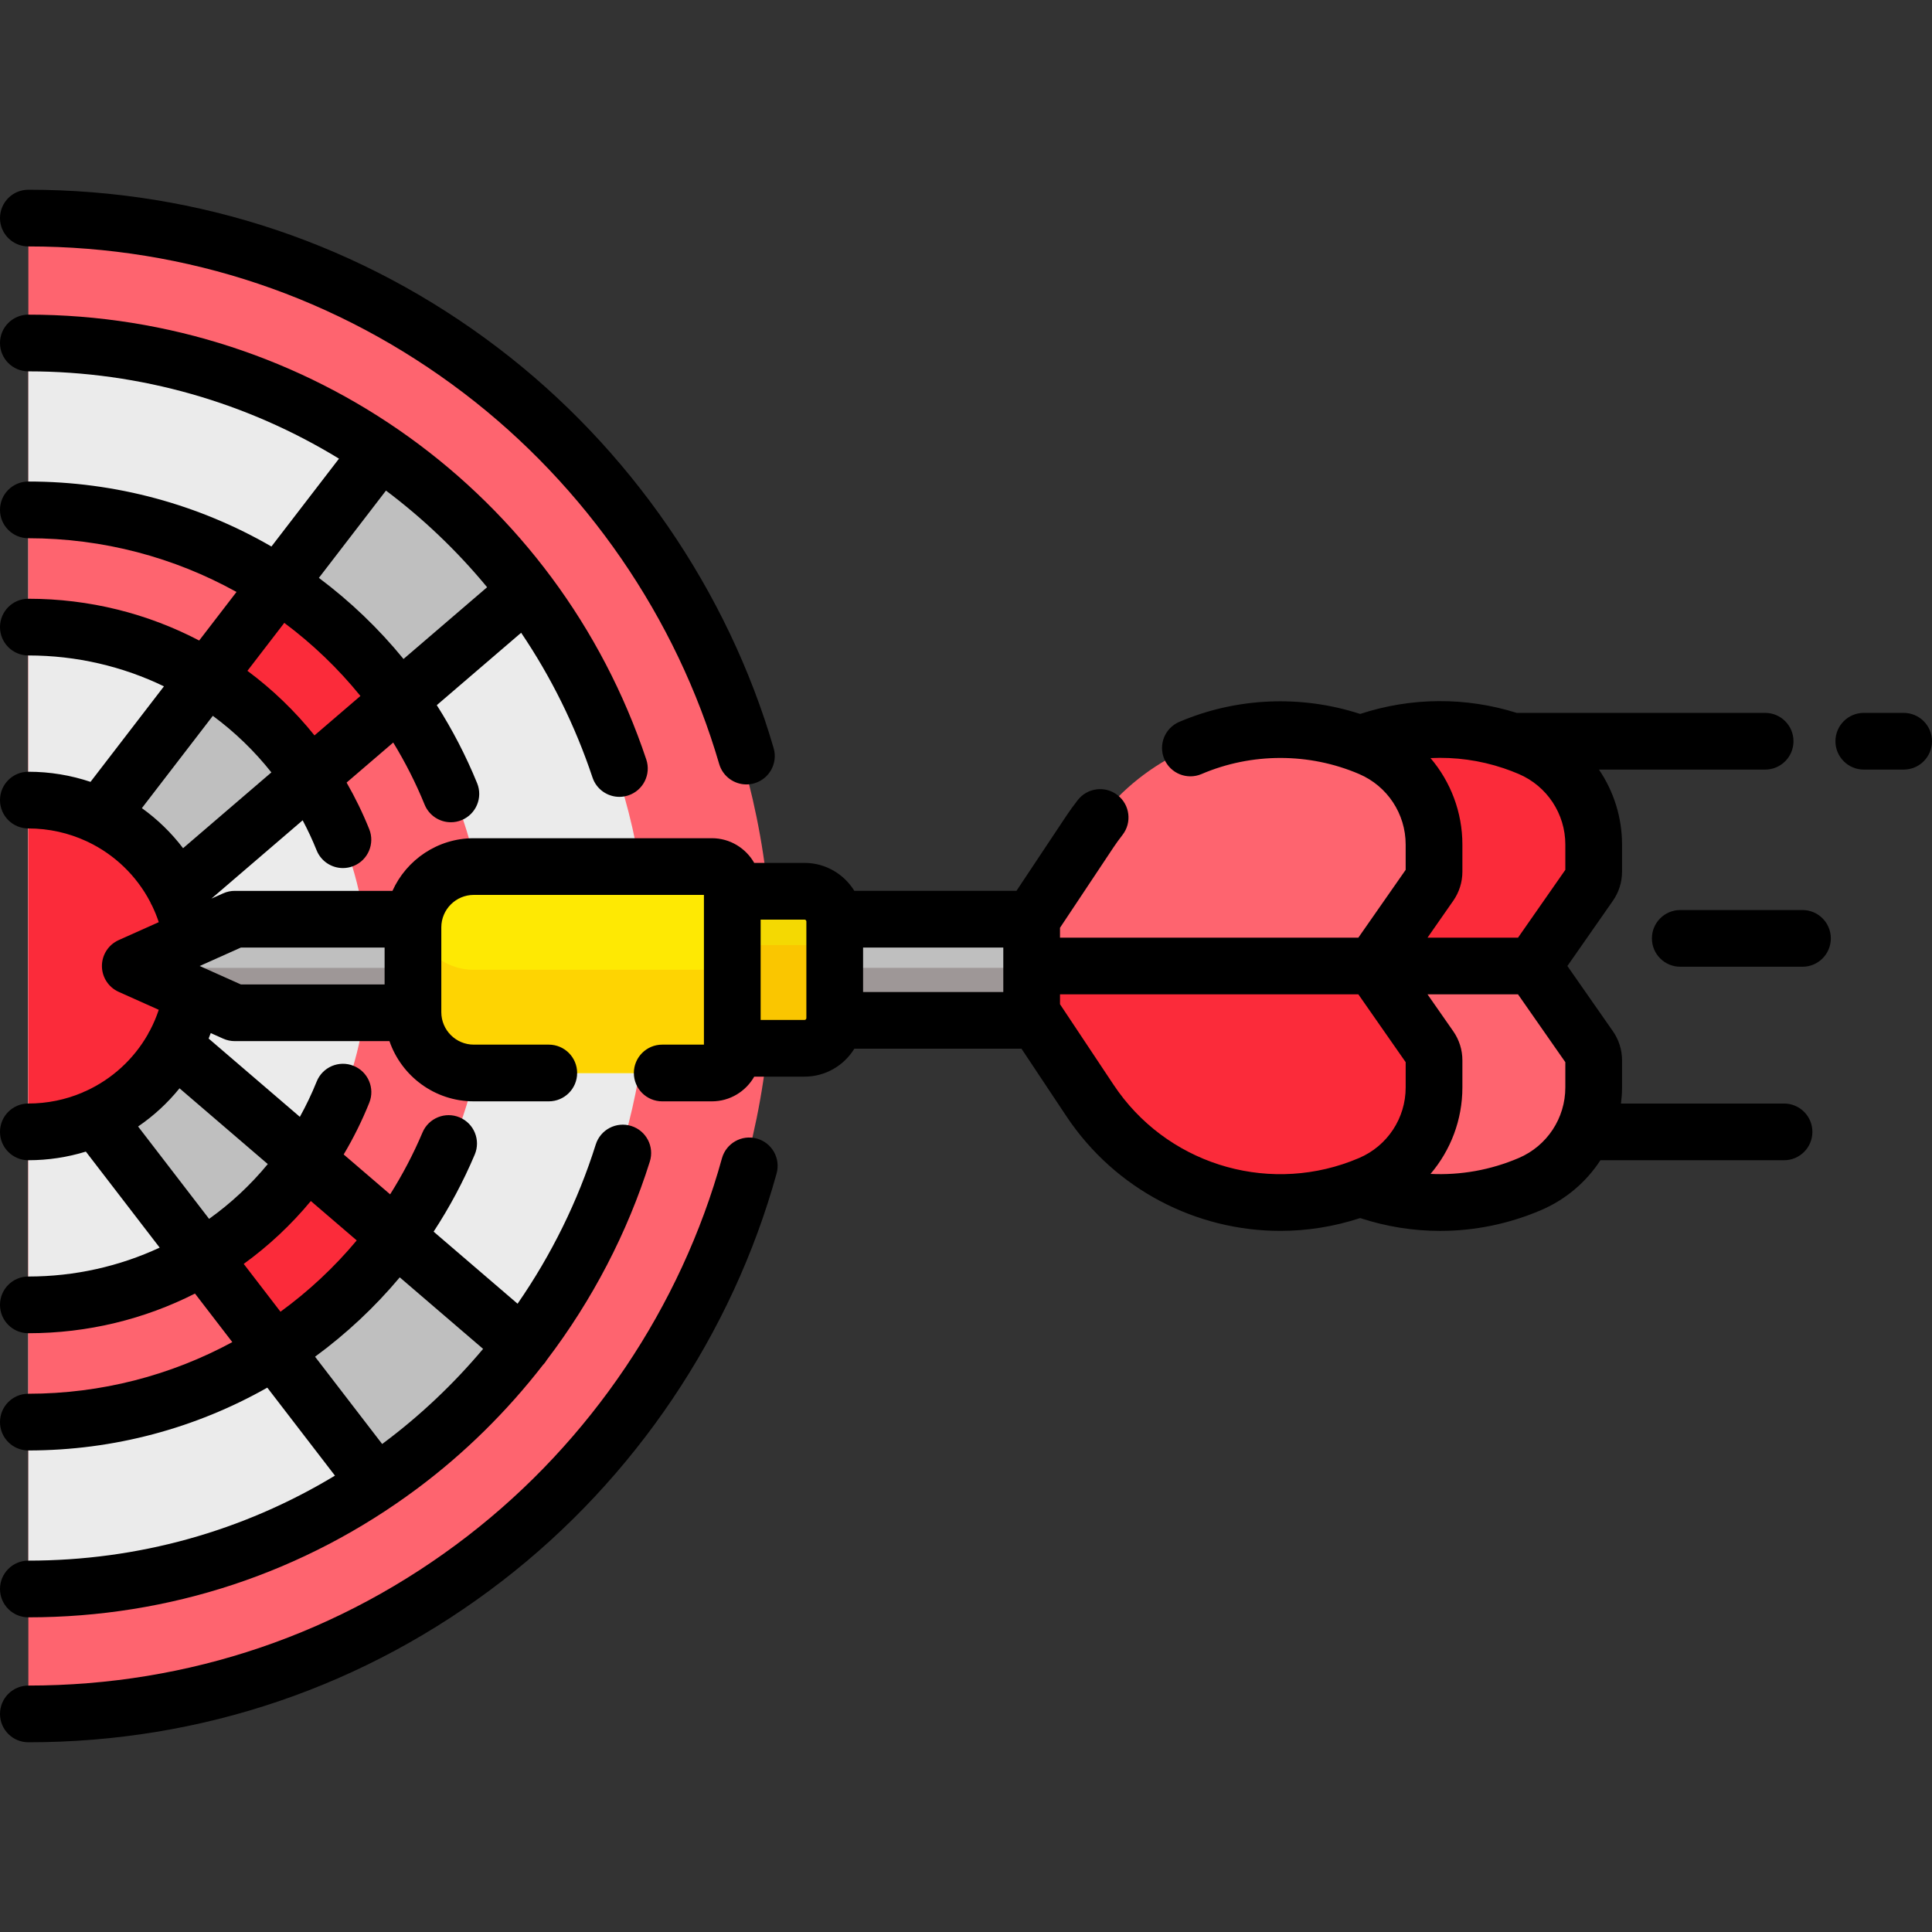 <svg id="Capa_1" enable-background="new 0 0 510.998 510.998" height="512" viewBox="0 0 510.998 510.998" width="512" xmlns="http://www.w3.org/2000/svg"><rect x="0" y="0" width="510.998" height="510.998" fill="#333333" stroke="none"/><path d="m7.5 57.701v396.568c108.741-.91 196.615-89.328 196.615-198.284s-87.874-197.374-196.615-198.284z" fill="#fe646f"/><path d="m7.5 90.4v331.171c90.682-.909 163.916-74.689 163.916-165.585s-73.234-164.677-163.916-165.586z" fill="#ebebeb"/><path d="m138.199 355.839h.01c-10.84 14.1-23.91 26.4-38.69 36.36l-74.24-96.57c8.79-3.9 16.06-10.6 20.67-18.98z" fill="#bfbfbf"/><path d="m100.195 119.913-73.776 95.976c8.75 4.19 15.89 11.19 20.25 19.84l91.837-78.825c-10.691-14.292-23.638-26.796-38.311-36.991z" fill="#bfbfbf"/><path d="m7.5 132.958v246.054c67.177-.906 121.357-55.635 121.357-123.027s-54.18-122.121-121.357-123.027z" fill="#fe646f"/><path d="m45.949 276.649c-4.61 8.38-11.88 15.08-20.67 18.98l48.418 62.982c12.417-8.229 23.25-18.649 31.955-30.711z" fill="#fb2b3a"/><path d="m74.217 153.708-47.798 62.181c8.75 4.19 15.89 11.19 20.25 19.84l59.443-51.021c-8.661-12.163-19.478-22.68-31.895-31z" fill="#fb2b3a"/><path d="m7.5 164.635v182.7c49.682-.903 89.68-41.452 89.68-91.35s-39.998-90.447-89.68-91.35z" fill="#ebebeb"/><path d="m54.857 178.894-28.438 36.996-3.53 4.252 20.482 19.371 3.297-3.783 35.275-30.277c-7.07-10.631-16.312-19.691-27.086-26.559z" fill="#bfbfbf"/><path d="m45.949 276.649-4.255-3.505-18.022 19.019 1.607 3.466 29.049 37.787c10.78-6.768 20.043-15.725 27.173-26.247z" fill="#bfbfbf"/><path d="m7.5 211.064v89.842c24.048-.891 43.273-20.655 43.273-44.921s-19.225-44.03-43.273-44.921z" fill="#fb2b3a"/><path d="m422.283 280.449v7.17c0 11.12-6.63 21.17-16.85 25.55-7.72 3.31-15.8 4.89-23.79 4.89-19.73 0-38.85-9.68-50.35-26.97l-15.44-23.21v-12.38h90.33l15.03 21.54c.7 1 1.07 2.19 1.07 3.41z" fill="#fe646f"/><path d="m422.283 223.379v7.17c0 1.22-.37 2.41-1.07 3.41l-15.03 21.54h-90.33v-12.38l15.44-23.21c11.5-17.29 30.62-26.97 50.35-26.97 7.99 0 16.07 1.58 23.79 4.89 10.22 4.38 16.85 14.43 16.85 25.55z" fill="#fb2b3a"/><path d="m199.919 243.123h93.801v26.752h-93.801z" fill="#bfbfbf"/><path d="m199.919 255.985h85.303v13.89h-85.303z" fill="#9e9797"/><path d="m212.792 277.268h-24.109v-41.538h24.109c4.41 0 7.985 3.575 7.985 7.985v25.567c0 4.411-3.575 7.986-7.985 7.986z" fill="#f4d902"/><path d="m212.792 249.966h-24.109v27.302h24.109c4.41 0 7.985-3.575 7.985-7.985v-25.567c0-.293-.018-.582-.049-.867-.433 4.001-3.82 7.117-7.936 7.117z" fill="#fac600"/><path d="m115.223 267.875h-51.462c-1.094 0-2.175-.231-3.173-.678l-23.831-10.67c-.888-.398-.888-1.659 0-2.057l23.831-10.67c.998-.447 2.079-.678 3.173-.678h51.462z" fill="#bfbfbf"/><path d="m36.21 255.985c.107.226.283.424.547.542l23.831 10.67c.998.447 2.079.678 3.173.678h51.462v-11.89z" fill="#9e9797"/><path d="m188.282 283.801h-62.97c-8.886 0-16.089-7.203-16.089-16.089v-22.426c0-8.886 7.203-16.089 16.089-16.089h62.97c2.983 0 5.4 2.418 5.4 5.4v43.803c0 2.983-2.417 5.401-5.4 5.401z" fill="#fee903"/><path d="m188.282 256.499h-62.97c-8.054 0-14.707-5.925-15.885-13.651-.121.797-.204 1.607-.204 2.438v22.426c0 8.885 7.203 16.089 16.089 16.089h62.97c2.983 0 5.4-2.418 5.4-5.4v-27.302c0 2.982-2.417 5.4-5.4 5.4z" fill="#fed402"/><path d="m379.289 280.449v7.17c0 11.12-6.63 21.17-16.85 25.55-7.72 3.31-15.8 4.89-23.79 4.89-19.73 0-38.85-9.68-50.35-26.97l-15.44-23.21v-12.38h90.33l15.03 21.54c.7 1 1.07 2.19 1.07 3.41z" fill="#fb2b3a"/><path d="m379.289 223.379v7.17c0 1.22-.37 2.41-1.07 3.41l-15.03 21.54h-90.33v-12.38l15.44-23.21c11.5-17.29 30.62-26.97 50.35-26.97 7.99 0 16.07 1.58 23.79 4.89 10.22 4.38 16.85 14.43 16.85 25.55z" fill="#fe646f"/><path d="m7.5 65.18c42.006 0 81.827 13.41 115.159 38.781 32.271 24.563 56.264 59.406 67.562 98.114.956 3.274 3.949 5.4 7.196 5.4.696 0 1.403-.098 2.105-.303 3.976-1.16 6.259-5.324 5.098-9.301-12.19-41.765-38.071-79.355-72.876-105.848-35.966-27.374-78.929-41.843-124.244-41.843-4.142 0-7.5 3.357-7.5 7.5s3.358 7.5 7.5 7.5z"/><path d="m200.176 301.138c-3.993-1.104-8.124 1.236-9.229 5.229-10.88 39.329-34.768 74.802-67.261 99.883-33.534 25.886-73.711 39.568-116.186 39.568-4.142 0-7.5 3.357-7.5 7.5s3.358 7.5 7.5 7.5c45.822 0 89.168-14.764 125.353-42.695 35.045-27.052 60.812-65.32 72.552-107.757 1.104-3.992-1.237-8.124-5.229-9.228z"/><path d="m503.498 188.55h-10.539c-4.143 0-7.5 3.357-7.5 7.5s3.357 7.5 7.5 7.5h10.539c4.143 0 7.5-3.357 7.5-7.5s-3.357-7.5-7.5-7.5z"/><path d="m471.864 291.876h-43.127c.17-1.403.279-2.822.279-4.26v-7.17c0-2.767-.837-5.429-2.419-7.695l-12.036-17.252 12.035-17.25c1.583-2.269 2.42-4.931 2.42-7.697v-7.17c0-7.239-2.213-14.102-6.106-19.832h43.954c4.143 0 7.5-3.357 7.5-7.5s-3.357-7.5-7.5-7.5h-65.713c-13.478-4.231-27.874-4.15-41.405.281-15.565-5.068-32.689-4.376-47.846 2.103-3.809 1.629-5.576 6.036-3.948 9.845 1.629 3.81 6.037 5.577 9.845 3.948 13.264-5.671 28.458-5.673 41.688-.002 7.474 3.203 12.303 10.526 12.303 18.657v6.683l-12.513 17.935h-78.913v-2.609l14.183-21.322c.685-1.029 1.453-2.089 2.35-3.24 2.546-3.268 1.961-7.98-1.307-10.525-3.268-2.546-7.979-1.96-10.525 1.307-1.13 1.45-2.113 2.808-3.008 4.152l-13.211 19.862h-42.875c-2.729-4.426-7.607-7.393-13.177-7.393h-13.304c-2.223-3.896-6.408-6.533-11.205-6.533h-62.971c-9.564 0-17.811 5.725-21.51 13.926h-41.7c-1.056 0-2.101.223-3.065.654l-3.115 1.395 24.131-20.713c1.353 2.557 2.591 5.199 3.689 7.931 1.176 2.927 3.989 4.705 6.961 4.705.931 0 1.878-.175 2.794-.543 3.843-1.545 5.707-5.912 4.162-9.756-1.724-4.289-3.734-8.394-5.984-12.314l12.334-10.587c3.161 5.18 5.951 10.654 8.299 16.412 1.186 2.908 3.989 4.67 6.947 4.67.943 0 1.902-.179 2.83-.558 3.835-1.563 5.677-5.94 4.113-9.776-2.97-7.285-6.558-14.174-10.669-20.636l22.312-19.151c7.864 11.641 14.259 24.471 18.871 38.279 1.049 3.141 3.974 5.126 7.113 5.126.788 0 1.589-.125 2.377-.389 3.929-1.312 6.05-5.561 4.738-9.489-23.508-70.379-89.19-117.664-163.44-117.664-4.142 0-7.5 3.357-7.5 7.5s3.358 7.5 7.5 7.5c29.76 0 58.011 8.322 82.159 23.093l-17.863 23.237c-19.088-11.044-41.126-17.191-64.296-17.191-4.142 0-7.5 3.357-7.5 7.5s3.358 7.5 7.5 7.5c19.769 0 38.6 5.073 55.055 14.212l-9.872 12.842c-13.614-7.124-29.029-11.048-45.183-11.048-4.142 0-7.5 3.357-7.5 7.5s3.358 7.5 7.5 7.5c12.743 0 24.94 2.889 35.866 8.167l-19.422 25.266c-5.177-1.735-10.708-2.677-16.444-2.677-4.142 0-7.5 3.357-7.5 7.5s3.358 7.5 7.5 7.5c5.454 0 10.648 1.196 15.319 3.351.161.088.327.154.492.229 6.996 3.356 12.771 8.891 16.405 15.828.143.355.316.702.517 1.037.675 1.396 1.264 2.844 1.761 4.339l-10.599 4.745c-2.698 1.209-4.435 3.89-4.435 6.846s1.737 5.637 4.435 6.846l10.599 4.745c-.636 1.912-1.419 3.748-2.342 5.494-.218.337-.412.685-.57 1.044-3.755 6.57-9.476 11.777-16.32 14.921-.345.123-.683.276-1.013.453-4.389 1.855-9.209 2.874-14.249 2.874-4.142 0-7.5 3.357-7.5 7.5s3.358 7.5 7.5 7.5c5.283 0 10.392-.801 15.211-2.281l19.524 25.398c-10.635 4.939-22.428 7.641-34.735 7.641-4.142 0-7.5 3.357-7.5 7.5s3.358 7.5 7.5 7.5c15.721 0 30.733-3.727 44.074-10.49l9.87 12.839c-16.216 8.784-34.659 13.657-53.944 13.657-4.142 0-7.5 3.357-7.5 7.5s3.358 7.5 7.5 7.5c22.678 0 44.336-5.934 63.2-16.616l17.892 23.275c-24.405 14.749-52.147 22.48-81.092 22.48-4.142 0-7.5 3.357-7.5 7.5s3.358 7.5 7.5 7.5c37.401 0 72.976-11.784 102.877-34.077 12.522-9.336 23.716-20.396 33.261-32.713.085-.09.175-.172.256-.267.279-.325.517-.67.731-1.024 12.005-15.792 21.318-33.598 27.252-52.474 1.242-3.951-.954-8.161-4.905-9.403-3.955-1.242-8.162.953-9.404 4.905-4.702 14.957-11.732 29.178-20.674 42.103l-22.206-19.06c4.177-6.38 7.833-13.188 10.878-20.388 1.613-3.815-.171-8.216-3.986-9.829-3.815-1.612-8.216.171-9.83 3.985-2.431 5.747-5.31 11.204-8.561 16.362l-12.287-10.546c2.576-4.33 4.85-8.898 6.773-13.69 1.542-3.845-.323-8.211-4.167-9.754-3.845-1.545-8.211.321-9.754 4.166-1.298 3.233-2.791 6.341-4.443 9.329l-24.127-20.709c.191-.479.379-.961.556-1.448l3.296 1.476c.964.432 2.009.654 3.065.654h40.906c3.189 9.255 11.979 15.926 22.304 15.926h19.837c4.142 0 7.5-3.357 7.5-7.5s-3.358-7.5-7.5-7.5h-19.837c-4.736 0-8.588-3.853-8.588-8.589v-22.426c0-4.736 3.853-8.589 8.588-8.589h60.871v39.604h-11.033c-4.142 0-7.5 3.357-7.5 7.5s3.358 7.5 7.5 7.5h13.133c4.797 0 8.983-2.637 11.205-6.533h13.304c5.57 0 10.449-2.966 13.177-7.393h44.205l11.881 17.862c12.928 19.436 34.417 30.325 56.599 30.325 7.046-.001 14.16-1.118 21.094-3.39 6.905 2.261 14.034 3.395 21.153 3.395 9.092 0 18.164-1.84 26.723-5.507 6.563-2.813 11.948-7.458 15.676-13.185h48.565c4.143 0 7.5-3.357 7.5-7.5s-3.357-7.499-7.5-7.499zm-369.775-162.119c9.856 7.408 18.841 15.981 26.748 25.56l-22.11 18.978c-6.595-8.085-14.127-15.267-22.386-21.451zm-26.896 34.988c7.446 5.555 14.22 12.032 20.138 19.332l-12.153 10.431c-5.191-6.468-11.157-12.195-17.736-17.079zm-18.9 24.587c5.767 4.253 10.976 9.277 15.486 14.961l-23.357 20.048c-3.09-4.065-6.767-7.632-10.896-10.596zm71.482 167.437c-7.79 9.264-16.637 17.654-26.363 24.906-.112.083-.225.163-.337.246l-17.745-23.083c8.24-6.045 15.775-13.075 22.402-20.989zm-33.426-28.691c-5.951 7.129-12.735 13.448-20.164 18.864l-9.724-12.65c6.563-4.745 12.529-10.326 17.753-16.63zm-23.523-20.191c-4.547 5.519-9.77 10.381-15.523 14.492l-18.78-24.43c4.12-2.811 7.813-6.213 10.956-10.102zm-18.012-52.388 10.891-4.876h38.019v9.752h-38.019zm344.874-52.31c.03.01.059.021.089.03 1.325.448 2.639.949 3.936 1.505 7.474 3.203 12.303 10.526 12.303 18.657v6.683l-12.512 17.935h-23.939l6.806-9.755c1.581-2.269 2.417-4.929 2.417-7.692v-7.17c0-8.573-3.102-16.618-8.43-22.875 6.518-.315 13.062.576 19.33 2.682zm-184.896 66.579h-11.609v-26.538h11.609c.268 0 .485.218.485.485v25.566c0 .269-.218.487-.485.487zm15.485-19.145h37.085v11.752h-37.085zm66.268 36.308-14.183-21.322v-2.609h78.913l12.513 17.936v6.682c0 8.131-4.829 15.454-12.302 18.656-.723.31-1.45.602-2.18.877-.013.004-.024.01-.037.015-22.962 8.649-49.019.369-62.724-20.235zm107.169 19.342c-7.462 3.198-15.426 4.597-23.353 4.213 5.326-6.256 8.427-14.299 8.427-22.87v-7.17c0-2.766-.837-5.426-2.419-7.694l-6.804-9.753h23.939l12.512 17.935v6.683c0 8.13-4.829 15.453-12.302 18.656z"/><path d="m476.74 240.696h-32.324c-4.143 0-7.5 3.357-7.5 7.5s3.357 7.5 7.5 7.5h32.324c4.143 0 7.5-3.357 7.5-7.5s-3.357-7.5-7.5-7.5z"/></svg>